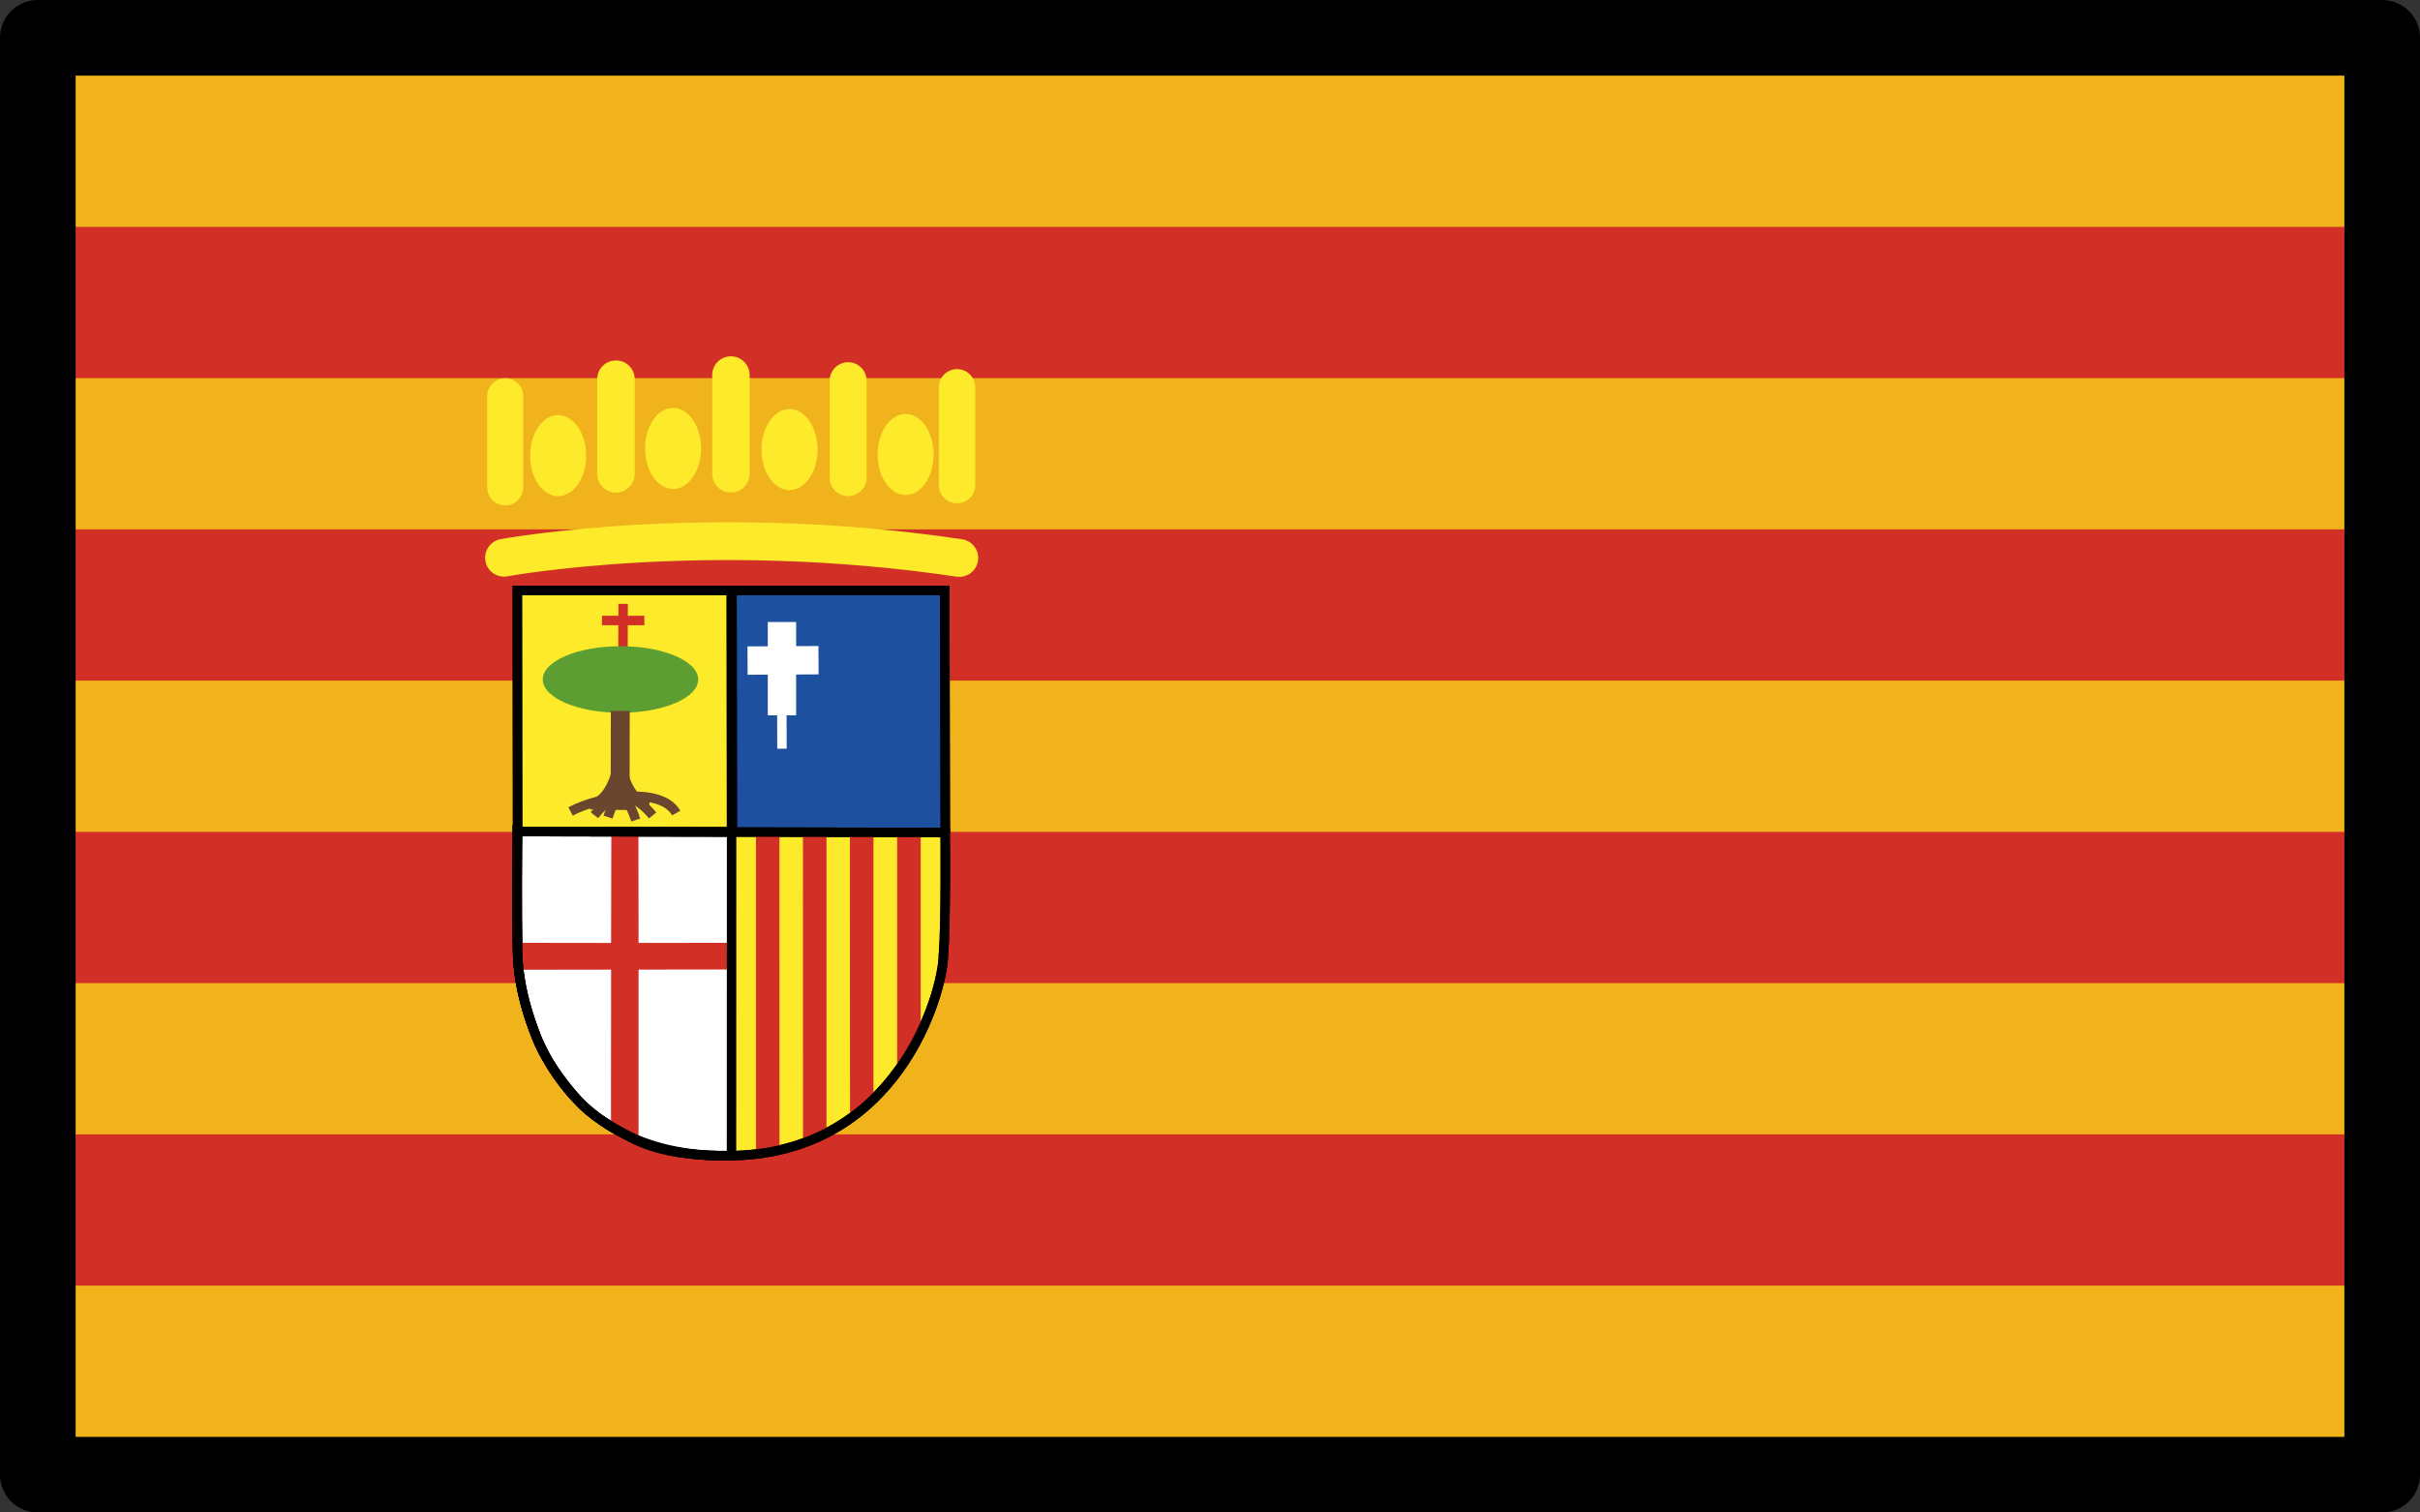 <?xml version="1.0" encoding="UTF-8" standalone="no"?>
<svg
   id="emoji"
   viewBox="0 0 64 40"
   version="1.1"
   sodipodi:docname="1f3f4-e0065-e0073-e0061-e0072-e007f.svg"
   width="64"
   height="40"
   xmlns:inkscape="http://www.inkscape.org/namespaces/inkscape"
   xmlns:sodipodi="http://sodipodi.sourceforge.net/DTD/sodipodi-0.dtd"
   xmlns="http://www.w3.org/2000/svg"
   xmlns:svg="http://www.w3.org/2000/svg">
  <rect x="0" y="0" width="64" height="40" fill="#333333" stroke="none"/>
  <defs
     id="defs38" />
  <sodipodi:namedview
     id="namedview38"
     pagecolor="#ffffff"
     bordercolor="#000000"
     borderopacity="0.25"
     inkscape:showpageshadow="2"
     inkscape:pageopacity="0.0"
     inkscape:pagecheckerboard="0"
     inkscape:deskcolor="#d1d1d1" />
  <g
     id="color"
     transform="translate(-4,-16)">
    <rect
       x="5"
       y="17"
       width="62"
       height="38"
       fill="#f1b31c"
       id="rect1" />
    <rect
       x="5"
       y="22"
       width="62"
       height="4"
       fill="#d22f27"
       id="rect2" />
    <rect
       x="5"
       y="30"
       width="62"
       height="4"
       fill="#d22f27"
       id="rect3" />
    <rect
       x="5"
       y="38"
       width="62"
       height="4"
       fill="#d22f27"
       id="rect4" />
    <rect
       x="5"
       y="46"
       width="62"
       height="4"
       fill="#d22f27"
       id="rect5" />
    <g
       id="g38">
      <g
         transform="matrix(0.057,0,0,0.057,5,16.97)"
         stroke="#000000"
         stroke-width="4.386"
         id="g8">
        <path
           fill="#fcea2b"
           d="m 222.6,369.1 -0.122,-112.2 h 99.63 l 0.245,112.4"
           id="path5" />
        <path
           fill="#1e50a0"
           d="m 321.9,369.1 -0.121,-112.2 h 99.03 l 0.243,112.4"
           id="path6" />
        <path
           fill="#fcea2b"
           d="m 222.5,368.8 198.5,0.446 c 0,0 0.433,42.17 -0.821,56.79 -0.126,16.96 -20.92,93.2 -100.5,93.18 -80.91,0.446 -97.09,-68.64 -97.19,-97.2 -0.102,-8.926 0,-53.22 0,-53.22 z"
           id="path7" />
        <path
           fill="#ffffff"
           d="m 321.8,519.1 c -18.53,0.552 -35.52,-2.348 -46.55,-8.381 -9.151,-5.002 -17.69,-9.355 -25.25,-17.87 -5.701,-6.421 -11.38,-13.95 -15.52,-21.82 -1.305,-2.481 -2.489,-5.035 -3.448,-7.645 -3.117,-8.483 -8.034,-22.24 -8.354,-37.11 -0.492,-22.85 -0.233,-48.43 -0.075,-57.45 17.42,-0.01 99.2,0.158 99.2,0.158"
           id="path8" />
      </g>
      <g
         id="g9">
        <path
           transform="matrix(0.057,0,0,0.057,5,16.97)"
           fill="#d22f27"
           d="m 266.1,369 -0.119,51.48 -43.34,-0.058 c 0.153,4.463 -0.029,7.625 0.558,12.5 l 42.79,-0.06 -0.06,72.54 c 4.122,2.489 8.149,4.633 12.8,6.904 v -79.45 l 42.92,-0.06 v -12.38 l -42.92,0.058 -0.06,-51.48 h -12.56 z"
           id="path9" />
      </g>
      <g
         fill="#d22f27"
         id="g13">
        <path
           transform="matrix(0.057,0,0,0.057,5,16.97)"
           d="m 398.7,369.3 h 10.92 v 92.69 c -1.319,3.331 -7.776,14.52 -10.92,18.09 z"
           id="path10" />
        <path
           transform="matrix(0.057,0,0,0.057,5,16.97)"
           d="m 376.8,369.3 h 10.92 v 123.5 c -2.035,1.981 -7.184,6.705 -10.88,9.134 z"
           id="path11" />
        <path
           transform="matrix(0.057,0,0,0.057,5,16.97)"
           d="m 355,369.2 h 10.92 v 139.3 c -2.936,1.504 -7.232,3.519 -10.89,4.729 z"
           id="path12" />
        <path
           transform="matrix(0.057,0,0,0.057,5,16.97)"
           d="m 333.2,369.2 10.89,0.06 0.03,147.2 c -3.175,0.568 -7.143,1.595 -10.92,1.859 z"
           id="path13" />
      </g>
      <g
         fill="#ffffff"
         stroke="#ffffff"
         id="g16">
        <path
           stroke-width="0.75"
           d="m 23.77,33.47 1.877,-0.01"
           id="path14" />
        <path
           stroke-width="0.75"
           d="m 24.68,32.45 v 2.467"
           id="path15" />
        <path
           stroke-width="0.25"
           d="M 24.68,35.8 24.677,34.919"
           id="path16" />
      </g>
      <g
         id="g24">
        <path
           fill="#d22f27"
           stroke="#d22f27"
           stroke-width="0.25"
           d="m 19.92,32.41 h 1.121"
           id="path17" />
        <path
           fill="#d22f27"
           stroke="#d22f27"
           stroke-width="0.25"
           d="m 20.48,31.97 -0.007,1.703"
           id="path18" />
        <ellipse
           cx="20.41"
           cy="33.97"
           rx="2.055"
           ry="0.88"
           fill="#5c9e31"
           id="ellipse18" />
        <path
           fill="none"
           stroke="#6a462f"
           stroke-width="0.5"
           d="m 20.4,37.42 0.004,-2.621"
           id="path19" />
        <path
           fill="none"
           stroke="#6a462f"
           stroke-width="0.25"
           d="m 19.09,37.46 c 0.78,-0.415 2.396,-0.662 2.793,0.043"
           id="path20" />
        <path
           fill="none"
           stroke="#6a462f"
           stroke-width="0.25"
           d="m 19.72,37.56 c 0.542,-0.69 1.051,-0.581 1.541,0.005"
           id="path21" />
        <path
           fill="none"
           stroke="#6a462f"
           stroke-width="0.25"
           d="m 20.08,37.61 c 0.203,-0.628 0.434,-0.806 0.734,0.076"
           id="path22" />
        <path
           fill="none"
           stroke="#6a462f"
           stroke-width="0.25"
           d="m 19.6,37.29 c 0,0 0.686,-0.067 0.782,-1.422"
           id="path23" />
        <path
           fill="none"
           stroke="#6a462f"
           stroke-width="0.25"
           d="m 21.17,37.29 c 0,0 -0.686,-0.067 -0.782,-1.422"
           id="path24" />
      </g>
      <g
         transform="matrix(0.057,0,0,0.057,5,16.97)"
         fill="none"
         stroke="#000000"
         stroke-width="4.386"
         id="g29">
        <path
           d="m 222.6,369.1 -0.122,-112.2 h 99.63 l 0.245,112.4"
           id="path25" />
        <path
           d="m 321.9,369.1 -0.121,-112.2 h 99.03 l 0.243,112.4"
           id="path26" />
        <path
           d="m 222.5,368.8 198.5,0.446 c 0,0 0.433,42.17 -0.821,56.79 -0.126,16.96 -20.92,93.2 -100.5,93.18 -80.91,0.446 -97.09,-68.64 -97.19,-97.2 -0.102,-8.926 0,-53.22 0,-53.22 z"
           id="path27" />
        <path
           d="m 321.9,368.9 -0.047,150.3"
           id="path28" />
        <path
           d="m 321.8,519.1 c -18.53,0.552 -35.52,-2.348 -46.55,-8.381 -9.151,-5.002 -17.69,-9.355 -25.25,-17.87 -5.701,-6.421 -11.38,-13.95 -15.52,-21.82 -1.305,-2.481 -2.489,-5.035 -3.448,-7.645 -3.117,-8.483 -8.034,-22.24 -8.354,-37.11 -0.492,-22.85 -0.233,-48.43 -0.075,-57.45 17.42,-0.01 99.2,0.158 99.2,0.158"
           id="path29" />
      </g>
      <g
         fill="#fcea2b"
         id="g37">
        <ellipse
           cx="21.8"
           cy="27.86"
           rx="0.741"
           ry="1.072"
           id="ellipse29" />
        <ellipse
           cx="18.76"
           cy="28.05"
           rx="0.741"
           ry="1.072"
           id="ellipse30" />
        <ellipse
           cx="24.88"
           cy="27.89"
           rx="0.741"
           ry="1.072"
           id="ellipse31" />
        <ellipse
           cx="27.95"
           cy="28.02"
           rx="0.741"
           ry="1.072"
           id="ellipse32" />
        <path
           stroke="#fcea2b"
           stroke-linecap="round"
           stroke-width="0.952"
           d="M 17.36,28.89 V 26.479"
           id="path32" />
        <path
           stroke="#fcea2b"
           stroke-linecap="round"
           stroke-width="0.993"
           d="M 20.29,28.53 V 26.029"
           id="path33" />
        <path
           stroke="#fcea2b"
           stroke-linecap="round"
           stroke-width="0.991"
           d="M 23.33,28.53 V 25.919"
           id="path34" />
        <path
           stroke="#fcea2b"
           stroke-linecap="round"
           stroke-width="0.979"
           d="M 26.43,28.63 V 26.069"
           id="path35" />
        <path
           stroke="#fcea2b"
           stroke-linecap="round"
           stroke-width="0.963"
           d="M 29.31,28.83 V 26.243"
           id="path36" />
        <path
           stroke="#fcea2b"
           stroke-linecap="round"
           stroke-width="1"
           d="m 17.33,30.75 c 0,0 5.348,-0.99 12.04,0.006"
           id="path37" />
      </g>
    </g>
  </g>
  <g
     id="line"
     transform="translate(-4,-16)">
    <rect
       x="5"
       y="17"
       width="62"
       height="38"
       fill="none"
       stroke="#000000"
       stroke-linecap="round"
       stroke-linejoin="round"
       stroke-width="2"
       id="rect38" />
  </g>
</svg>
